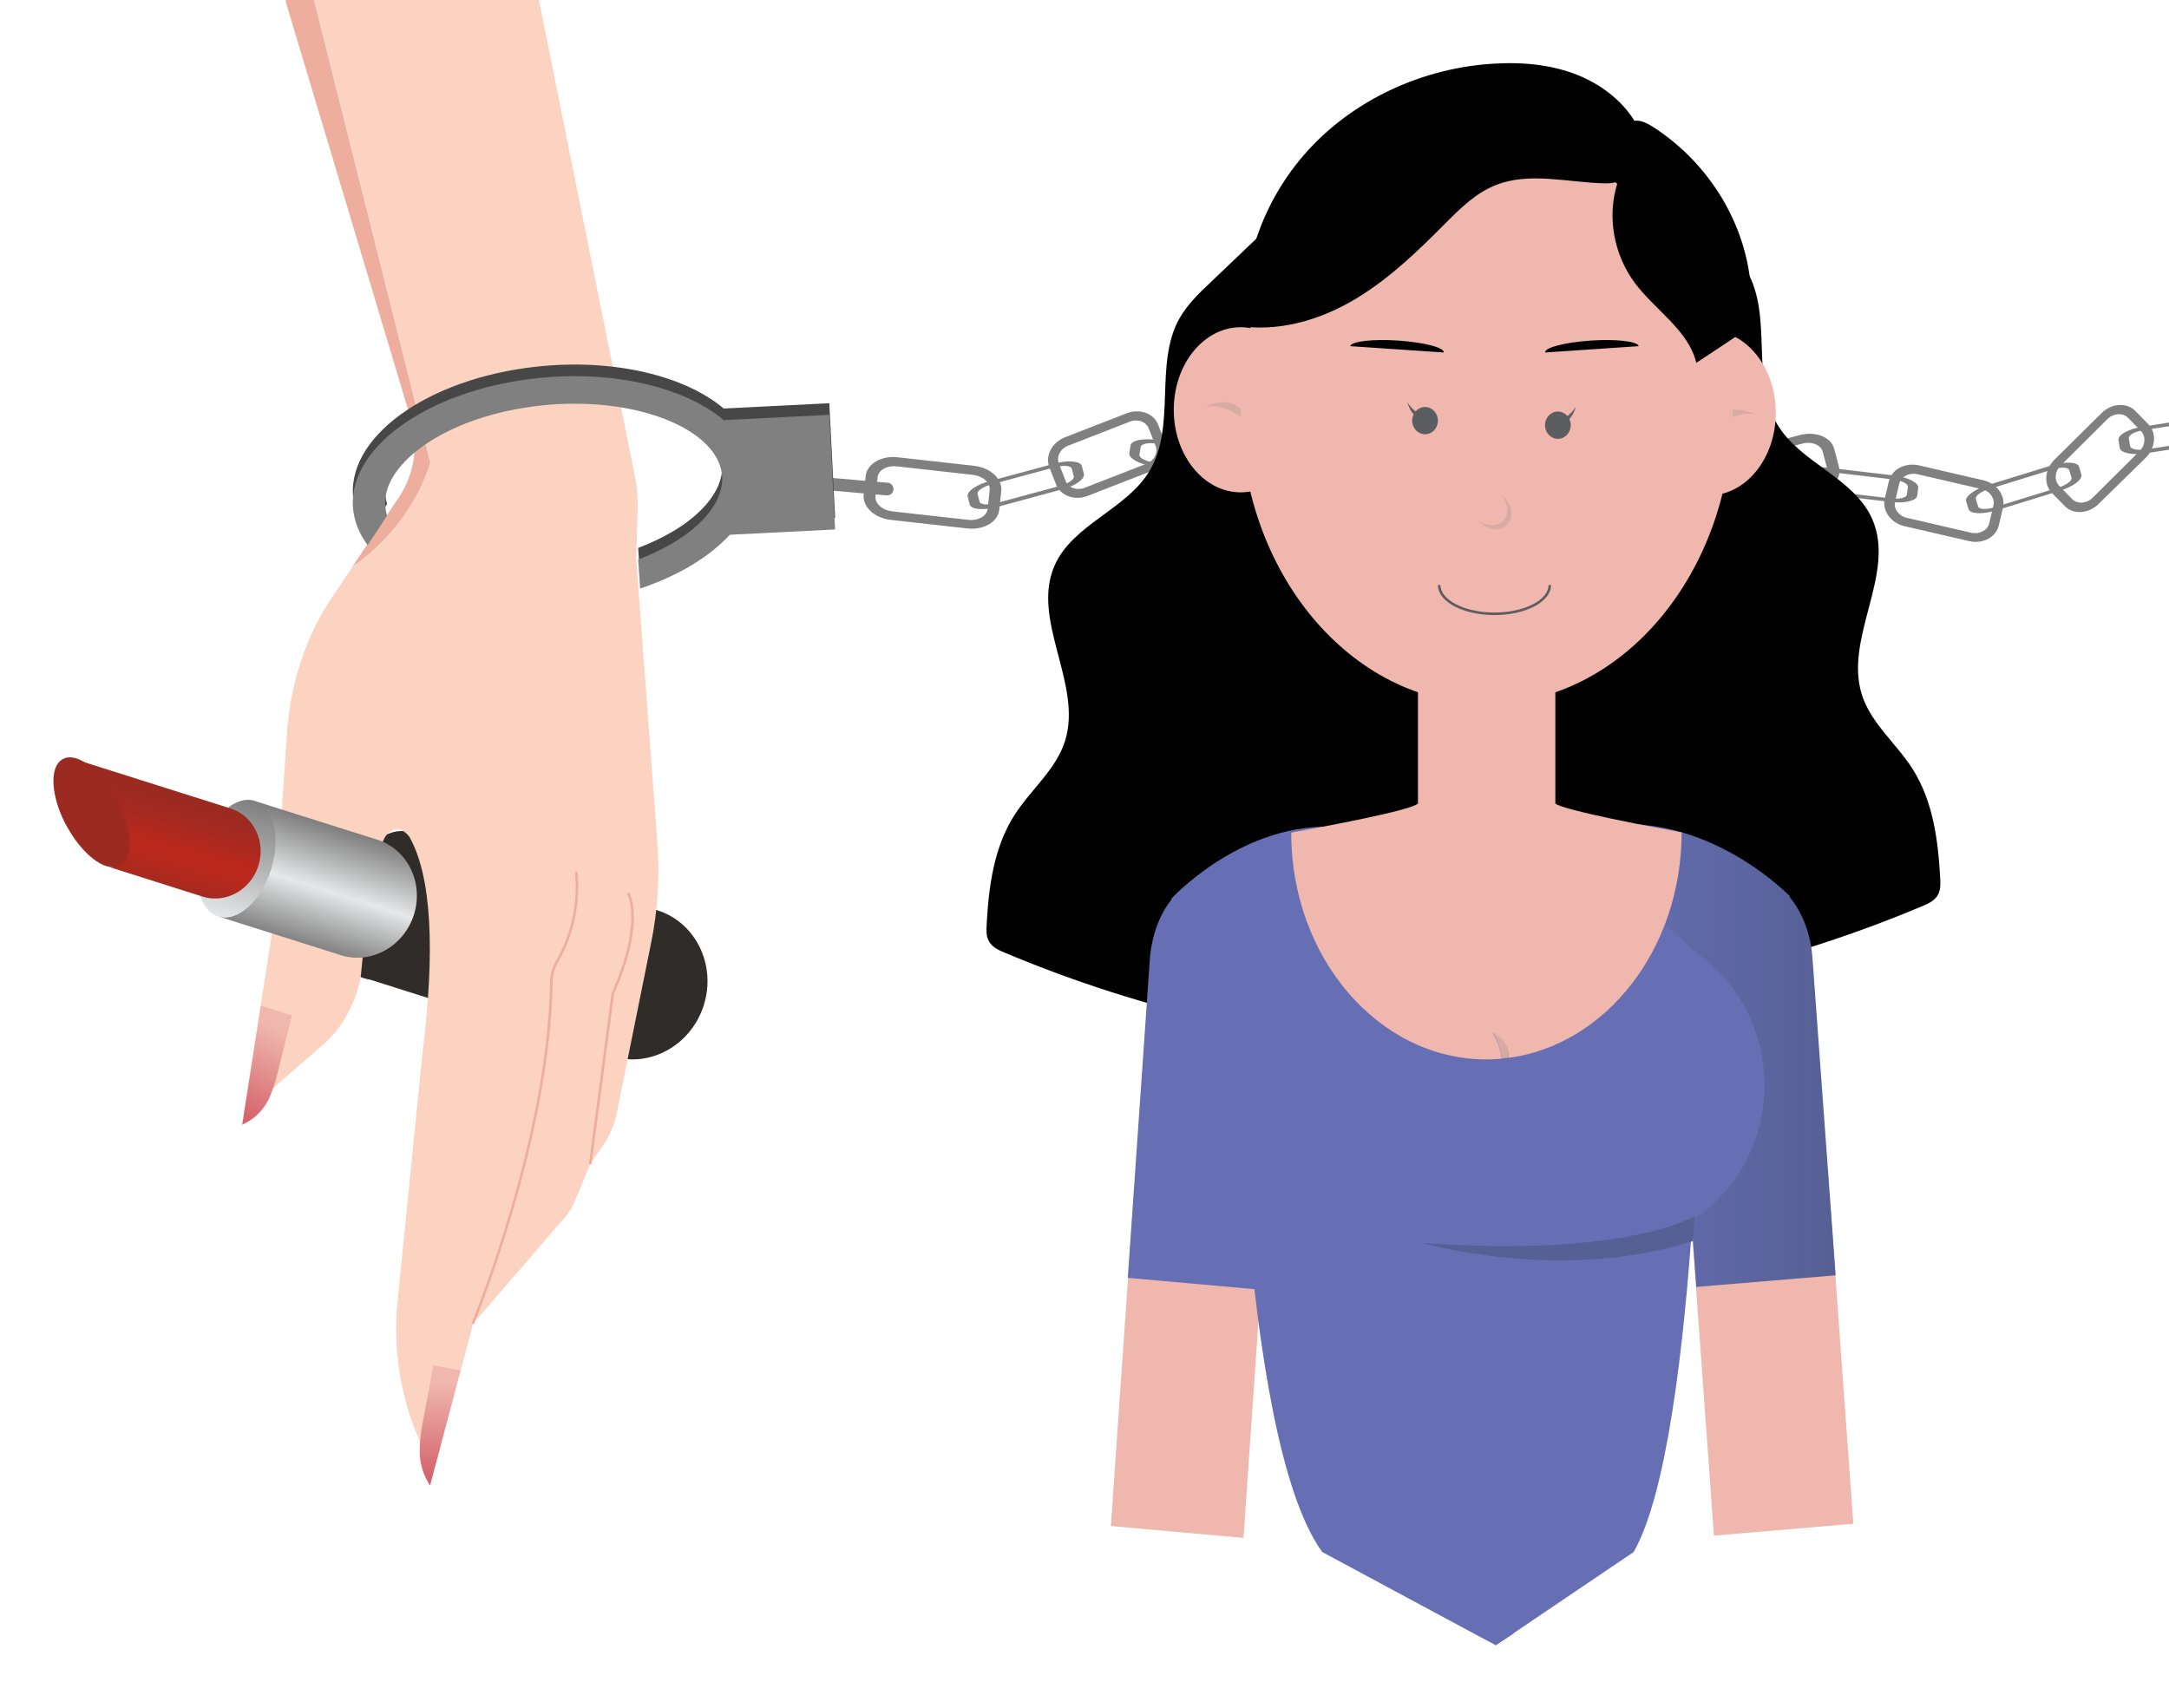 <?xml version="1.0" encoding="utf-8"?>
<!-- Generator: Adobe Illustrator 27.7.0, SVG Export Plug-In . SVG Version: 6.00 Build 0)  -->
<svg version="1.1" id="레이어_1" xmlns="http://www.w3.org/2000/svg" xmlns:xlink="http://www.w3.org/1999/xlink" x="0px"
	 y="0px" viewBox="0 0 858.9 676.6" style="enable-background:new 0 0 858.9 676.6;" xml:space="preserve">
<style type="text/css">
	.st0{stroke:#FAB8A1;stroke-miterlimit:10;}
	.st1{fill:#808080;}
	.st2{fill:#302C29;}
	.st3{fill:#FCD2C0;}
	.st4{fill:url(#SVGID_1_);}
	.st5{fill:url(#SVGID_00000078737698020094259080000007756006472652233091_);}
	.st6{fill:none;stroke:#EDAE9D;stroke-miterlimit:10;}
	.st7{fill:none;}
	.st8{fill:#EDAE9D;}
	.st9{fill:#474747;}
	.st10{fill:url(#SVGID_00000158002954495259277840000015756311823232695438_);}
	.st11{fill:url(#SVGID_00000044890009955266250980000012952289345000882614_);}
	.st12{fill:url(#SVGID_00000183949249723250059590000000298843655066691983_);}
	.st13{fill:#9B2A21;}
	.st14{fill:#010101;}
	.st15{fill:#EFB7AD;}
	.st16{fill:url(#SVGID_00000153705336481803641240000006946665830415908228_);}
	.st17{fill:#666FB4;}
	.st18{fill:#D8AAA4;}
	.st19{fill:#566094;}
	.st20{fill:#5C5D60;}
	.st21{fill:none;stroke:#5C5D60;stroke-miterlimit:10;}
</style>
<path class="st0" d="M358.3,258.5"/>
<g>
	<path class="st1" d="M351.3,196.2c1.3,0,2.4-1,2.5-2.3c0.1-1.4-0.9-2.6-2.3-2.7l-28.8-2.5c-1.4-0.1-2.6,0.9-2.7,2.3
		c-0.1,1.4,0.9,2.6,2.3,2.7l28.8,2.5C351.1,196.2,351.2,196.2,351.3,196.2z"/>
</g>
<g>
	<g>
		<path class="st1" d="M418.2,191.9l-2.7-6.9c-1.7-4.5,1.1-9.8,6.2-11.8l24.4-9.5c5.2-2,10.8,0,12.5,4.5l2.7,6.9
			c1.7,4.5-1.1,9.8-6.2,11.8l-24.4,9.5C425.6,198.4,420,196.4,418.2,191.9z M423,176.5c-3.1,1.2-4.8,4.4-3.7,7.1l2.7,6.9
			c1,2.7,4.4,3.9,7.5,2.7l24.4-9.5c3.1-1.2,4.8-4.4,3.7-7.1l-2.7-6.9c-1-2.7-4.4-3.9-7.5-2.7L423,176.5z"/>
	</g>
</g>
<g>
	<g>
		<path class="st1" d="M481.3,178l4.4-6c2.8-3.9,8.8-4.3,13.3-1l21.1,15.5c4.5,3.3,5.8,9.1,2.9,13l-4.4,6c-2.8,3.9-8.8,4.3-13.3,1
			L484.3,191C479.8,187.7,478.5,181.8,481.3,178z M496.9,173.8c-2.7-2-6.3-1.7-8,0.6l-4.4,6c-1.7,2.3-0.9,5.8,1.8,7.8l21.1,15.5
			c2.7,2,6.3,1.7,8-0.6l4.4-6c1.7-2.3,0.9-5.8-1.8-7.8L496.9,173.8z"/>
	</g>
</g>
<g>
	<g>
		<path class="st1" d="M342,195.9l0.8-7.4c0.5-4.8,6.2-8.1,12.6-7.4l30.4,3.4c6.4,0.7,11.2,5.2,10.7,10l-0.8,7.4
			c-0.5,4.8-6.2,8.1-12.6,7.4l-30.4-3.4C346.3,205.2,341.5,200.7,342,195.9z M355.1,184.7c-3.9-0.4-7.3,1.5-7.6,4.4l-0.8,7.4
			c-0.3,2.9,2.6,5.5,6.4,6l30.4,3.4c3.9,0.4,7.3-1.5,7.6-4.4l0.8-7.4c0.3-2.9-2.6-5.5-6.4-6L355.1,184.7z"/>
	</g>
</g>
<g>
	<g>
		<path class="st1" d="M384,199.8l-0.8-3.1c-0.5-2,3.4-4.8,8.9-6.2l25.5-6.9c5.4-1.5,10.3-1,10.8,1l0.8,3.1c0.5,2-3.4,4.8-8.9,6.2
			l-25.5,6.9C389.4,202.2,384.5,201.8,384,199.8z M392.4,191.9c-3.2,0.9-5.6,2.6-5.3,3.7l0.8,3.1c0.3,1.2,3.2,1.4,6.5,0.6l25.5-6.9
			c3.2-0.9,5.6-2.6,5.3-3.7l-0.8-3.1c-0.3-1.2-3.2-1.4-6.5-0.6L392.4,191.9z"/>
	</g>
</g>
<g>
	<g>
		<path class="st1" d="M447.2,179.5l0.5-3.1c0.3-2,5.1-3,10.6-2.1l26.1,4c5.5,0.9,9.8,3.2,9.5,5.2l-0.5,3.1c-0.3,2-5.1,3-10.6,2.1
			l-26.1-4C451.1,183.9,446.9,181.5,447.2,179.5z M458.1,175.7c-3.3-0.5-6.2,0.1-6.4,1.3l-0.5,3.1c-0.2,1.2,2.4,2.6,5.7,3.1l26.1,4
			c3.3,0.5,6.2-0.1,6.4-1.3l0.5-3.1c0.2-1.2-2.4-2.6-5.7-3.1L458.1,175.7z"/>
	</g>
</g>
<g>
	<g>
		<path class="st1" d="M508,200.4l0.5-3.1c0.3-2,5.1-3,10.6-2.1l26.1,4c5.5,0.9,9.8,3.2,9.5,5.2l-0.5,3.1c-0.3,2-5.1,3-10.6,2.1
			l-26.1-4C511.9,204.7,507.7,202.4,508,200.4z M518.9,196.6c-3.3-0.5-6.2,0.1-6.4,1.3L512,201c-0.2,1.2,2.4,2.6,5.7,3.1l26.1,4
			c3.3,0.5,6.2-0.1,6.4-1.3l0.5-3.1c0.2-1.2-2.4-2.6-5.7-3.1L518.9,196.6z"/>
	</g>
</g>
<g>
	<g>
		<path class="st1" d="M603.5,184.6l-0.4-7.4c-0.2-4.8,4.8-9,11.3-9.3l30.6-1.5c6.5-0.3,11.9,3.3,12.2,8.1l0.4,7.4
			c0.2,4.8-4.8,9-11.3,9.3l-30.6,1.5C609.1,193.1,603.7,189.4,603.5,184.6z M614.6,171.5c-3.9,0.2-6.9,2.7-6.8,5.6l0.4,7.4
			c0.1,2.9,3.4,5.1,7.3,4.9l30.6-1.5c3.9-0.2,6.9-2.7,6.8-5.6l-0.4-7.4c-0.1-2.9-3.4-5.1-7.3-4.9L614.6,171.5z"/>
	</g>
</g>
<g>
	<g>
		<path class="st1" d="M643.4,178.9l1-3c0.6-2,5.5-2.2,10.8-0.4l25.2,8.1c5.3,1.7,9.2,4.7,8.5,6.6l-1,3c-0.6,2-5.5,2.2-10.8,0.4
			l-25.2-8.1C646.7,183.9,642.8,180.9,643.4,178.9z M654.8,176.9c-3.2-1-6.1-0.9-6.5,0.3l-1,3c-0.4,1.2,1.9,3,5.1,4l25.2,8.1
			c3.2,1,6.1,0.9,6.5-0.3l1-3c0.4-1.2-1.9-3-5.1-4L654.8,176.9z"/>
	</g>
</g>
<g>
	<g>
		<path class="st1" d="M537.6,203.8l1.2-7.3c0.8-4.7,6.6-7.8,13-6.7l30.2,4.9c6.4,1,11,5.7,10.2,10.5l-1.2,7.3
			c-0.8,4.7-6.6,7.8-13,6.7l-30.2-4.9C541.4,213.3,536.8,208.6,537.6,203.8z M551.2,193.2c-3.8-0.6-7.3,1.2-7.8,4l-1.2,7.3
			c-0.5,2.8,2.3,5.7,6.1,6.3l30.2,4.9c3.8,0.6,7.3-1.2,7.8-4l1.2-7.3c0.5-2.8-2.3-5.7-6.1-6.3L551.2,193.2z"/>
	</g>
</g>
<g>
	<g>
		<path class="st1" d="M582,212l-2.1-2.4c-1.4-1.5,0.9-5.8,5.1-9.6l19.7-17.7c4.2-3.7,8.7-5.5,10.1-4l2.1,2.4
			c1.4,1.5-0.9,5.8-5.1,9.6L592.1,208C587.9,211.8,583.4,213.6,582,212z M586,201.2c-2.5,2.2-3.9,4.8-3.1,5.7l2.1,2.4
			c0.8,0.9,3.5-0.2,6-2.4l19.7-17.7c2.5-2.2,3.9-4.8,3.1-5.7l-2.1-2.4c-0.8-0.9-3.5,0.2-6,2.4L586,201.2z"/>
	</g>
</g>
<g>
	<g>
		<path class="st1" d="M759.8,184.3l25.5,5.9c5.4,1.2,8.9,6.1,7.9,10.7l-1.7,7.2c-1.1,4.7-6.4,7.5-11.8,6.2l-25.5-5.9
			c-5.4-1.2-8.9-6.1-7.9-10.7l1.7-7.2C749.1,185.9,754.4,183.1,759.8,184.3z M780.6,211c3.2,0.7,6.4-0.9,7.1-3.7l1.7-7.2
			c0.6-2.8-1.5-5.7-4.7-6.4l-25.5-5.9c-3.2-0.7-6.4,0.9-7.1,3.7l-1.7,7.2c-0.6,2.8,1.5,5.7,4.7,6.4L780.6,211z"/>
	</g>
</g>
<g>
	<g>
		<path class="st1" d="M813.6,182l18.6-18.4c3.9-3.9,9.9-4.3,13.3-0.9l5.2,5.3c3.4,3.4,2.9,9.4-1,13.3L831,199.6
			c-3.9,3.9-9.9,4.3-13.3,0.9l-5.2-5.3C809.2,191.8,809.6,185.9,813.6,182z M847.2,178.7c2.4-2.3,2.6-5.9,0.6-8l-5.2-5.3
			c-2-2-5.6-1.8-8,0.5L816,184.4c-2.4,2.3-2.6,5.9-0.6,8l5.2,5.3c2,2,5.6,1.8,8-0.5L847.2,178.7z"/>
	</g>
</g>
<g>
	<g>
		<path class="st1" d="M683.1,180.1l29.6-7.8c6.3-1.6,12.4,0.8,13.6,5.4l1.9,7.2c1.2,4.6-2.9,9.8-9.2,11.4l-29.6,7.8
			c-6.3,1.6-12.4-0.8-13.6-5.4l-1.9-7.2C672.8,186.9,676.9,181.8,683.1,180.1z M718.2,193c3.8-1,6.2-4.1,5.5-6.8l-1.9-7.2
			c-0.7-2.8-4.4-4.3-8.1-3.3l-29.6,7.8c-3.8,1-6.2,4.1-5.5,6.8l1.9,7.2c0.7,2.8,4.4,4.3,8.1,3.3L718.2,193z"/>
	</g>
</g>
<g>
	<g>
		<path class="st1" d="M723.6,185.2l26.3,3.1c5.6,0.7,9.9,2.9,9.7,4.9l-0.4,3.1c-0.2,2-5,3.2-10.5,2.5l-26.3-3.1
			c-5.6-0.7-9.9-2.9-9.7-4.9l0.4-3.1C713.3,185.7,718,184.6,723.6,185.2z M748.8,197.4c3.3,0.4,6.2-0.3,6.3-1.5l0.4-3.1
			c0.1-1.2-2.5-2.5-5.8-2.9l-26.3-3.1c-3.3-0.4-6.2,0.3-6.3,1.5l-0.4,3.1c-0.1,1.2,2.5,2.5,5.8,2.9L748.8,197.4z"/>
	</g>
</g>
<g>
	<g>
		<path class="st1" d="M787.2,192.1l25.3-7.8c5.4-1.6,10.2-1.4,10.8,0.6l0.9,3c0.6,2-3.3,4.9-8.6,6.5l-25.3,7.8
			c-5.4,1.6-10.2,1.4-10.8-0.6l-0.9-3C777.9,196.7,781.8,193.8,787.2,192.1z M815.1,193.1c3.2-1,5.5-2.7,5.2-3.9l-0.9-3
			c-0.4-1.2-3.3-1.3-6.5-0.3l-25.3,7.8c-3.2,1-5.5,2.7-5.2,3.9l0.9,3c0.4,1.2,3.3,1.3,6.5,0.3L815.1,193.1z"/>
	</g>
</g>
<g>
	<g>
		<path class="st1" d="M848.4,169l26.1-4.1c5.5-0.9,10.3,0.1,10.6,2.1l0.5,3.1c0.3,2-3.9,4.4-9.5,5.3l-26.1,4.1
			c-5.5,0.9-10.3-0.1-10.6-2.1l-0.5-3.1C838.6,172.2,842.9,169.9,848.4,169z M876,173.9c3.3-0.5,5.9-1.9,5.7-3.2l-0.5-3.1
			c-0.2-1.2-3.1-1.8-6.4-1.3l-26.1,4.1c-3.3,0.5-5.9,1.9-5.7,3.2l0.5,3.1c0.2,1.2,3.1,1.8,6.4,1.3L876,173.9z"/>
	</g>
</g>
<g>
	<g>
		<path class="st1" d="M946.6,181.4l30.6,1.3c6.5,0.3,11.6,4.4,11.4,9.2l-0.3,7.4c-0.2,4.8-5.7,8.5-12.1,8.2l-30.6-1.3
			c-6.5-0.3-11.6-4.4-11.4-9.2l0.3-7.4C934.7,184.7,940.1,181.1,946.6,181.4z M976.2,204c3.9,0.2,7.1-2,7.3-4.9l0.3-7.4
			c0.1-2.9-2.9-5.4-6.8-5.5l-30.6-1.3c-3.9-0.2-7.1,2-7.3,4.9l-0.3,7.4c-0.1,2.9,2.9,5.4,6.8,5.5L976.2,204z"/>
	</g>
</g>
<g>
	<g>
		<path class="st1" d="M1018.2,199.5l30.6,1.3c6.5,0.3,11.6,4.4,11.4,9.2l-0.3,7.4c-0.2,4.8-5.7,8.5-12.1,8.2l-30.6-1.3
			c-6.5-0.3-11.6-4.4-11.4-9.2l0.3-7.4C1006.3,202.9,1011.7,199.2,1018.2,199.5z M1047.8,222.2c3.9,0.2,7.1-2,7.3-4.9l0.3-7.4
			c0.1-2.9-2.9-5.4-6.8-5.5l-30.6-1.3c-3.9-0.2-7.1,2-7.3,4.9l-0.3,7.4c-0.1,2.9,2.9,5.4,6.8,5.5L1047.8,222.2z"/>
	</g>
</g>
<g>
	<g>
		<path class="st1" d="M987.4,193l24.2,10.7c5.1,2.3,8.6,5.7,7.8,7.5l-1.3,2.9c-0.8,1.9-5.7,1.5-10.8-0.7l-24.2-10.7
			c-5.1-2.3-8.6-5.7-7.8-7.5l1.3-2.9C977.4,190.4,982.3,190.7,987.4,193z M1007.8,212c3.1,1.4,6,1.6,6.5,0.4l1.3-2.9
			c0.5-1.1-1.6-3.2-4.7-4.5l-24.2-10.7c-3.1-1.4-6-1.6-6.5-0.4l-1.3,2.9c-0.5,1.1,1.6,3.2,4.7,4.5L1007.8,212z"/>
	</g>
</g>
<g>
	<g>
		<path class="st1" d="M878.7,160.1l30.2-5c6.4-1.1,12.2,1.9,13,6.7l1.2,7.3c0.8,4.7-3.8,9.5-10.2,10.5l-30.2,5
			c-6.4,1.1-12.2-1.9-13-6.7l-1.2-7.3C867.8,165.9,872.3,161.2,878.7,160.1z M912.4,176.2c3.8-0.6,6.6-3.5,6.1-6.3l-1.2-7.3
			c-0.5-2.8-4-4.6-7.8-4l-30.2,5c-3.8,0.6-6.6,3.5-6.1,6.3l1.2,7.3c0.5,2.8,4,4.6,7.8,4L912.4,176.2z"/>
	</g>
</g>
<g>
	<g>
		<path class="st1" d="M923,166.2l19.8,17.6c4.2,3.7,6.5,8,5.1,9.5l-2.1,2.4c-1.4,1.5-5.9-0.2-10.1-4L916,174.1
			c-4.2-3.7-6.5-8-5.1-9.5l2.1-2.4C914.3,160.7,918.8,162.5,923,166.2z M936.7,190.6c2.5,2.2,5.2,3.3,6,2.4l2.1-2.4
			c0.8-0.9-0.6-3.5-3.1-5.7L922,167.3c-2.5-2.2-5.2-3.3-6-2.4l-2.1,2.4c-0.8,0.9,0.6,3.5,3.1,5.7L936.7,190.6z"/>
	</g>
</g>
<g>
	<path class="st2" d="M163.5,329.9l97,30.7c15,4.8,23.2,21.6,18.2,37.5l0,0c-5,15.9-21.4,25-36.4,20.2l-97-30.7L163.5,329.9z"/>
	
		<ellipse transform="matrix(0.302 -0.953 0.953 0.302 -234.674 396.392)" class="st2" cx="153.3" cy="358.4" rx="30.3" ry="18"/>
</g>
<path class="st3" d="M108.8,362.5l4.8-71.7c1.3-20,7.6-39,17.9-54.3l8.1-12c24.9-17.4,30.9-41.3,30.9-41.3L123.3-4.7l78.2-10.6
	c4.8-0.7,9.4,2.6,10.3,7.4l39.6,196.5c0.9,4.3,1.2,8.8,1.1,13.2l-0.6,19.1l8.4,112.8c1,13.4,0.2,26.9-2.5,39.9L244.2,441
	c-0.9,4.4-2.6,8.5-5,12l-5.5,8.1l-6.2,14.9c-0.9,2.2-2.1,4.1-3.5,5.8l-36.7,42.5l-3.1,11.9l-2.2,8l-10.6,0.9l-2.4,12.8
	c-1.1,5.9-1.2,11.6-1,16.5c-8.9-17.7-12.7-38.8-10.5-59.7l9.7-96.7c5.3-42.3,3.6-71.2-5.1-86.6c-2.4-3.1-5.1-3.9-8.3-1.6
	c-4.1,3.6-7.7,22.6-11,57.5c-2.2,10.5-7.3,19.7-14.4,26L96.6,441L108.8,362.5z"/>
<linearGradient id="SVGID_1_" gradientUnits="userSpaceOnUse" x1="-753.272" y1="547.513" x2="-753.272" y2="584.68" gradientTransform="matrix(-1 0 0 1 -579.015 0)">
	<stop  offset="0" style="stop-color:#EFB7AD"/>
	<stop  offset="0.996" style="stop-color:#D5646D"/>
</linearGradient>
<path class="st4" d="M167.2,564.5l4.4-23.7l10.8,2l-12.1,45.6l-0.8-1.3c0,0,0,0,0-0.1c-2.4-4-3.5-8.7-3.3-13.3
	C166.3,570.7,166.6,567.6,167.2,564.5z"/>
<linearGradient id="SVGID_00000027590661520745054480000017251446978002002062_" gradientUnits="userSpaceOnUse" x1="3164.458" y1="-535.461" x2="3164.458" y2="-498.294" gradientTransform="matrix(1.06 0.524 -0.443 0.896 -3483.273 -771.553)">
	<stop  offset="0" style="stop-color:#EFB7AD"/>
	<stop  offset="0.996" style="stop-color:#D5646D"/>
</linearGradient>
<path style="fill:url(#SVGID_00000027590661520745054480000017251446978002002062_);" d="M109.7,425.8l5.9-23.6l-12.3-3.9l-7.4,47.2
	l1.4-0.8c0,0,0,0,0.1,0c4.3-2.3,7.5-5.9,9.4-10.2C107.9,431.8,109,428.9,109.7,425.8z"/>
<path class="st6" d="M233.7,461.1l9-67.8c0,0,12.2-25.1,6.1-39.6"/>
<path class="st6" d="M187.2,524.3c0,0,30.2-72.9,31.1-135c0-3.1,0.9-6.2,2.5-8.9c3.4-5.9,9-18.4,7.4-35.1"/>
<path class="st7" d="M210.7,228.9c-29.1,0-52.9-10.5-57.5-24.7l1.3-1.9l-1.3,1.9c-0.3-0.9-0.5-1.8-0.6-2.7c-1.6-11,8.2-20,14.2-24.4
	c11.9-8.7,28.7-14.5,47.4-16.5c4.5-0.5,9-0.7,13.4-0.7c30.8,0,55.8,11.8,58.1,27.4c1.6,11-8.2,20-14.2,24.4
	c-5.4,3.9-11.8,7.3-18.9,9.9l-0.4-5.2l0.4,5.2c-8.6,3.2-18.3,5.5-28.5,6.6C219.6,228.6,215.1,228.9,210.7,228.9z"/>
<path class="st8" d="M139.5,224.5l18.5-27.6c6.1-9.1,7.8-20.5,4.7-31L113.3,1.2c-0.7-2.3,0.8-4.7,3.2-5l6.7-0.9l47.2,187.9
	C170.4,183.2,164.5,207.1,139.5,224.5z"/>
<path class="st9" d="M212.6,145.2c30.6-3.3,58.7,3.7,74,16.6l41.8-2.1l2.3,45.4l-41.7,2.1c-8,8.7-20.3,16.2-35.5,21.3l-0.8-11.5
	c7.1-2.7,13.5-6,18.9-9.9c6-4.4,15.8-13.4,14.2-24.4c-2.3-15.6-27.3-27.4-58.1-27.4c-4.4,0-8.9,0.2-13.4,0.7
	c-18.7,2-35.6,7.9-47.4,16.5c-6,4.4-15.8,13.4-14.2,24.4c0.1,0.9,0.3,1.8,0.6,2.7l-7.7,11.7c-3-4-4.9-8.3-5.6-13
	C136.3,173.7,168.8,149.9,212.6,145.2z"/>
<path class="st1" d="M212.6,149.8c30.6-3.3,58.7,3.7,74,16.6l41.8-2.1l2.3,45.4l-41.7,2.1c-8,8.7-20.3,16.2-35.5,21.3l-0.8-11.5
	c7.1-2.7,13.5-6,18.9-9.9c6-4.4,15.8-13.4,14.2-24.4c-2.3-15.6-27.3-27.4-58.1-27.4c-4.4,0-8.9,0.2-13.4,0.7
	c-18.7,2-35.6,7.9-47.4,16.5c-6,4.4-15.8,13.4-14.2,24.4c0.1,0.9,0.3,1.8,0.6,2.7l-7.7,11.7c-3-4-4.9-8.3-5.6-13
	C136.3,178.2,168.8,154.5,212.6,149.8z"/>
<g>
	
		<linearGradient id="SVGID_00000179637461157286942750000002054034599154859951_" gradientUnits="userSpaceOnUse" x1="-5219.29" y1="2166.969" x2="-5171.339" y2="2166.969" gradientTransform="matrix(-0.302 0.953 0.902 0.285 -3393.561 4685.842)">
		<stop  offset="0" style="stop-color:#808080"/>
		<stop  offset="0.514" style="stop-color:#E6E7E8"/>
		<stop  offset="1" style="stop-color:#808080"/>
	</linearGradient>
	<path style="fill:url(#SVGID_00000179637461157286942750000002054034599154859951_);" d="M101.7,317.5l47.8,15.1
		c11.9,3.8,18.4,17.1,14.4,29.7l0,0c-4,12.6-17,19.8-28.9,16l-47.8-15.1L101.7,317.5z"/>
	
		<linearGradient id="SVGID_00000139275892842747030550000016412524950787439258_" gradientUnits="userSpaceOnUse" x1="-5219.329" y1="2127.556" x2="-5171.299" y2="2127.556" gradientTransform="matrix(-0.302 0.953 0.902 0.285 -3393.561 4685.842)">
		<stop  offset="0" style="stop-color:#808080"/>
		<stop  offset="0.996" style="stop-color:#E6E7E8"/>
	</linearGradient>
	<path style="fill:url(#SVGID_00000139275892842747030550000016412524950787439258_);" d="M86.4,363c7.5,2.4,16.9-5.9,20.9-18.6
		c4-12.6,1.1-24.8-6.4-27.2c-7.5-2.4-16.9,5.9-20.9,18.6C76,348.4,78.8,360.6,86.4,363z"/>
	
		<linearGradient id="SVGID_00000064348879581706146460000011946692141682043796_" gradientUnits="userSpaceOnUse" x1="517.033" y1="713.482" x2="517.033" y2="749.534" gradientTransform="matrix(-0.913 -0.251 -0.269 0.963 732.424 -241.081)">
		<stop  offset="0" style="stop-color:#9B2A21"/>
		<stop  offset="0.128" style="stop-color:#A02A21"/>
		<stop  offset="0.329" style="stop-color:#AC291F"/>
		<stop  offset="0.517" style="stop-color:#BB281C"/>
		<stop  offset="0.657" style="stop-color:#B9281D"/>
		<stop  offset="0.776" style="stop-color:#B3291D"/>
		<stop  offset="0.887" style="stop-color:#AA291F"/>
		<stop  offset="0.993" style="stop-color:#9D2A21"/>
		<stop  offset="1" style="stop-color:#9B2A21"/>
	</linearGradient>
	<path style="fill:url(#SVGID_00000064348879581706146460000011946692141682043796_);" d="M46.8,342.5c5.3-3.3,4.3-15.4-2.1-26.9
		c-3.6-6.4-8.1-11.3-12.3-13.8l0.1-0.2l58.8,18.6c9.1,2.9,14.1,13.1,11,22.7l0,0c-3,9.6-13,15.1-22.1,12.2l-36.9-11.7
		C44.6,343.4,45.7,343.2,46.8,342.5z"/>
	<path class="st13" d="M39.7,342c-4.4-2.4-9.2-7.5-13-14.3c-0.3-0.5-0.6-1.1-0.9-1.6c-5.6-11-6.3-22.2-1.2-25.3
		c2.3-1.5,5.5-1,8.9,1.1c4.2,2.5,8.7,7.4,12.3,13.8c6.4,11.6,7.4,23.6,2.1,26.9c-1,0.6-2.2,0.9-3.5,0.8
		C42.9,343.4,41.4,342.9,39.7,342z"/>
</g>
<g>
	<g>
		<path class="st14" d="M522.1,71.2c-14.3,13.5-28.5,27-42.7,40.6c-4.6,4.3-9.1,8.7-12.3,14.2c-10.2,18.1-1.2,42.6-11.9,60.5
			c-9.1,15.3-30.4,21.1-37.6,37.5c-9.5,21.7,11.3,47,4.1,69.6c-3.6,11.3-13.7,19.3-20.1,29.4c-8.1,12.8-10.1,28.3-10.9,43.3
			c-0.1,2.1-0.2,4.2,0.7,6.1c1.2,2.7,4.2,4,6.9,5.1c54.8,23,113.9,36.4,173.4,39c3.2,0.2,6.9,0.2,9.5-1.7c3.5-2.6,4.2-7.5,4.5-11.9
			c7.6-117,15.2-234.5,5.6-351.3c-28.6,10.2-56.8,21.1-84.7,33L522.1,71.2z"/>
	</g>
	<g>
		<path class="st14" d="M636.9,52.8c14.3,13.5,28.5,27,42.7,40.6c4.6,4.3,9.1,8.7,12.3,14.2c10.2,18.1,1.2,42.6,11.9,60.5
			c9.1,15.3,30.4,21.1,37.6,37.5c9.5,21.7-11.3,47-4.1,69.6c3.6,11.3,13.7,19.3,20.1,29.4c8.1,12.8,10.1,28.3,10.9,43.3
			c0.1,2.1,0.2,4.2-0.7,6.1c-1.2,2.7-4.2,4-6.9,5.1c-54.8,23-113.9,36.4-173.4,39c-3.2,0.2-6.9,0.2-9.5-1.7
			c-3.5-2.6-4.2-7.5-4.5-11.9c-7.6-117-15.2-234.5-5.6-351.3c28.6,10.2,56.8,21.1,84.7,33L636.9,52.8z"/>
	</g>
	<path class="st15" d="M733.9,603.5l-9.1-125.9c-1.4-19.2-13.8-34-27.6-32.7l-5,0.4c-13.8,1.1-24,17.8-22.6,37l9.1,125.9
		L733.9,603.5z"/>
	
		<linearGradient id="SVGID_00000163067816175839295120000012710755989617480636_" gradientUnits="userSpaceOnUse" x1="630.445" y1="163.596" x2="726.976" y2="163.596" gradientTransform="matrix(1 0 0 -1 0 581.738)">
		<stop  offset="0" style="stop-color:#666FB4"/>
		<stop  offset="0.996" style="stop-color:#566094"/>
	</linearGradient>
	<path style="fill:url(#SVGID_00000163067816175839295120000012710755989617480636_);" d="M717.7,379.2c-0.7-9.5-4.1-18-9-23.9
		l0.2-0.2c0,0-27.7-29-65.6-28.7l-12.9,15.7l32.2,41.6v0.1l9.1,125.9l55.2-4.6L717.7,379.2z"/>
	<path class="st17" d="M463.7,356.1c0,0,26.3-29,62.4-28.7l12.2,15.7l-34.9,47.6L463.7,356.1z"/>
	<path class="st15" d="M439.9,604.4l8.7-125.9c1.3-19.2,13.1-34,26.3-32.7l4.8,0.4c13.1,1.1,22.8,17.8,21.4,37l-8.7,125.9
		L439.9,604.4z"/>
	<path class="st17" d="M446.6,506.1l8.7-125.9c1.3-19.2,13.1-34,26.3-32.7l4.8,0.4c13.1,1.1,22.8,17.8,21.4,37l-8.7,125.9
		L446.6,506.1z"/>
	<line class="st7" x1="718.4" y1="266.2" x2="725.2" y2="265.1"/>
	<path class="st17" d="M634.7,493.4h-48c-35.2,0-64-28.7-64-64l0,0c0-35.2,28.7-64,64-64h48c35.2,0,64,28.7,64,64l0,0
		C698.7,464.6,670,493.4,634.7,493.4z"/>
	<path class="st17" d="M698.7,430.2L698.7,430.2c0,35.2-28.7,64-64,64h-48c-35.2,0-64-28.7-64-64l0,0"/>
	<path class="st17" d="M566.8,593.3L566.8,593.3c-35.2,0-64-28.7-64-64l0,0c0-35.2,28.7-64,64-64l0,0c35.2,0,64,28.7,64,64l0,0
		C630.7,564.6,601.9,593.3,566.8,593.3z"/>
	<path class="st17" d="M489.1,380.5c14.6-14.9,79.6-51.2,79.6-51.2L599.3,647l0,0l-7,4.6l-7.7-4.1l0,0l0,0l-61-32.8
		C490,568.6,489.1,380.5,489.1,380.5z"/>
	<path class="st17" d="M674.1,380.5c-11.6-14.9-63.1-51.2-63.1-51.2L586.7,647l0,0l5.6,4.6l6.1-4.1l0,0l0,0l48.5-32.8
		C673.3,568.6,674.1,380.5,674.1,380.5z"/>
	<ellipse class="st15" cx="491.3" cy="162.3" rx="26.5" ry="32.7"/>
	<ellipse class="st15" cx="676.7" cy="163.5" rx="26.5" ry="32.7"/>
	<path class="st18" d="M678,170.8c0,0,7.9-8.5,17.1-6.7C695.2,164.2,681.9,157,678,170.8z"/>
	<path class="st18" d="M494.4,167.8c0,0-7.9-8.5-17.1-6.7C477.2,161.1,490.5,154.1,494.4,167.8z"/>
	<path class="st15" d="M588.7,356.9L588.7,356.9c-14.9,0-27.2-12.3-27.2-27.2v-68.8c0-14.9,12.3-27.2,27.2-27.2l0,0
		c14.9,0,27.2,12.3,27.2,27.2v68.8C615.8,344.7,603.6,356.9,588.7,356.9z"/>
	<path class="st15" d="M665.9,329.7h-95.3l1.6-3.4l-10.8-8c-3,2.8-39.3,9.5-48.2,11.1c-1.2,0.2-1.9,0.4-1.9,0.4
		c0,49.6,34.7,89.8,77.3,89.8c2.1,0,4.1-0.1,6.1-0.3c-0.6-5.6-3.6-10.2-3.6-10.2c5.2,3,6.5,6.7,6.2,9.9
		C635.9,413.9,665.9,375.9,665.9,329.7z"/>
	<path class="st18" d="M591.1,409c0,0,3,4.6,3.6,10.2c0.9-0.1,1.7-0.2,2.6-0.3C597.6,415.7,596.4,412,591.1,409z"/>
	<path class="st15" d="M665.9,329.7c0,0-0.7-0.1-1.9-0.4c-8.9-1.6-45.1-8.4-48.2-11.1l-10.8,8l10.8,23.3h29.1"/>
	<path class="st19" d="M671.1,481.6c0,0-25.8,16.5-107.8,10.7c0,0,54.5,15.9,107-0.7L671.1,481.6z"/>
	<ellipse class="st15" cx="588.7" cy="162.3" rx="97.4" ry="116.5"/>
	<g>
		<path class="st14" d="M650.5,54.9c-3.6-10.9-12.9-19.4-23.7-24.3c-10.9-4.9-23.1-6.1-35-5.4c-27.3,1.5-53.9,13.4-72.3,32.7
			s-28.3,45.6-26.5,71.5c15.6,1.7,31.4-3.4,44.6-11.5c13.2-8.1,24.3-18.9,35-29.7c5.9-5.9,12.1-12,20-15c13.1-5.1,28.1-1,42.3-0.6
			c2,0.1,4,0,5.7-0.8c6.3-3,3.4-12.2,6.6-18.2L650.5,54.9z"/>
	</g>
	<g>
		<path class="st14" d="M640.4,72.8c-4.1,13.2-1.3,28.1,7,39.3c8.1,10.8,21.3,18.8,24.3,31.6c4.5-3,8.9-5.8,13.3-8.8
			c2.8-1.8,5.5-3.7,7-6.5c1.3-2.4,1.5-5.1,1.5-7.8c0.5-27.4-14.6-54.6-38.7-70.2c-2.1-1.3-4.4-2.7-6.9-2.6c-4,0.2-6.9,3.7-8.3,7.3
			c-2.1,5.2-2.3,11-0.7,16.4L640.4,72.8z"/>
	</g>
	<path class="st14" d="M534.7,137.1c0.3-1.9,8.9-2.9,19.1-2.2c10.2,0.7,18.3,2.8,17.9,4.7L534.7,137.1z"/>
	<path class="st14" d="M648.9,137.1c-0.3-1.9-8.9-2.9-19.1-2.2c-10.2,0.7-18.3,2.8-17.9,4.7L648.9,137.1z"/>
	<g>
		<ellipse class="st20" cx="564.3" cy="166.6" rx="5.1" ry="5.4"/>
		<path class="st20" d="M557.3,159.3c0,0,1.4,5.8,5.2,6.2l2.2-1.3C564.8,164.2,560.9,165,557.3,159.3z"/>
	</g>
	<g>
		<ellipse class="st20" cx="616.9" cy="168.4" rx="5.1" ry="5.4"/>
		<path class="st20" d="M624,161.1c0,0-1.4,5.8-5.2,6.2l-2.2-1.3C616.5,166.1,620.4,166.8,624,161.1z"/>
	</g>
	<path class="st18" d="M595.3,206.2c-2.4,2.6-6.8,2.4-10.1-0.2c0.2,0.3,0.5,0.6,0.8,0.8c3.4,3.2,8.3,3.6,10.9,0.9
		c2.6-2.8,2-7.6-1.4-10.9c-0.3-0.3-0.6-0.5-0.9-0.7C597.3,199.4,597.7,203.8,595.3,206.2z"/>
	<path class="st21" d="M613.7,231.7c0,6.3-9.8,11.4-21.9,11.4c-12.1,0-21.9-5.1-21.9-11.4"/>
</g>
</svg>

